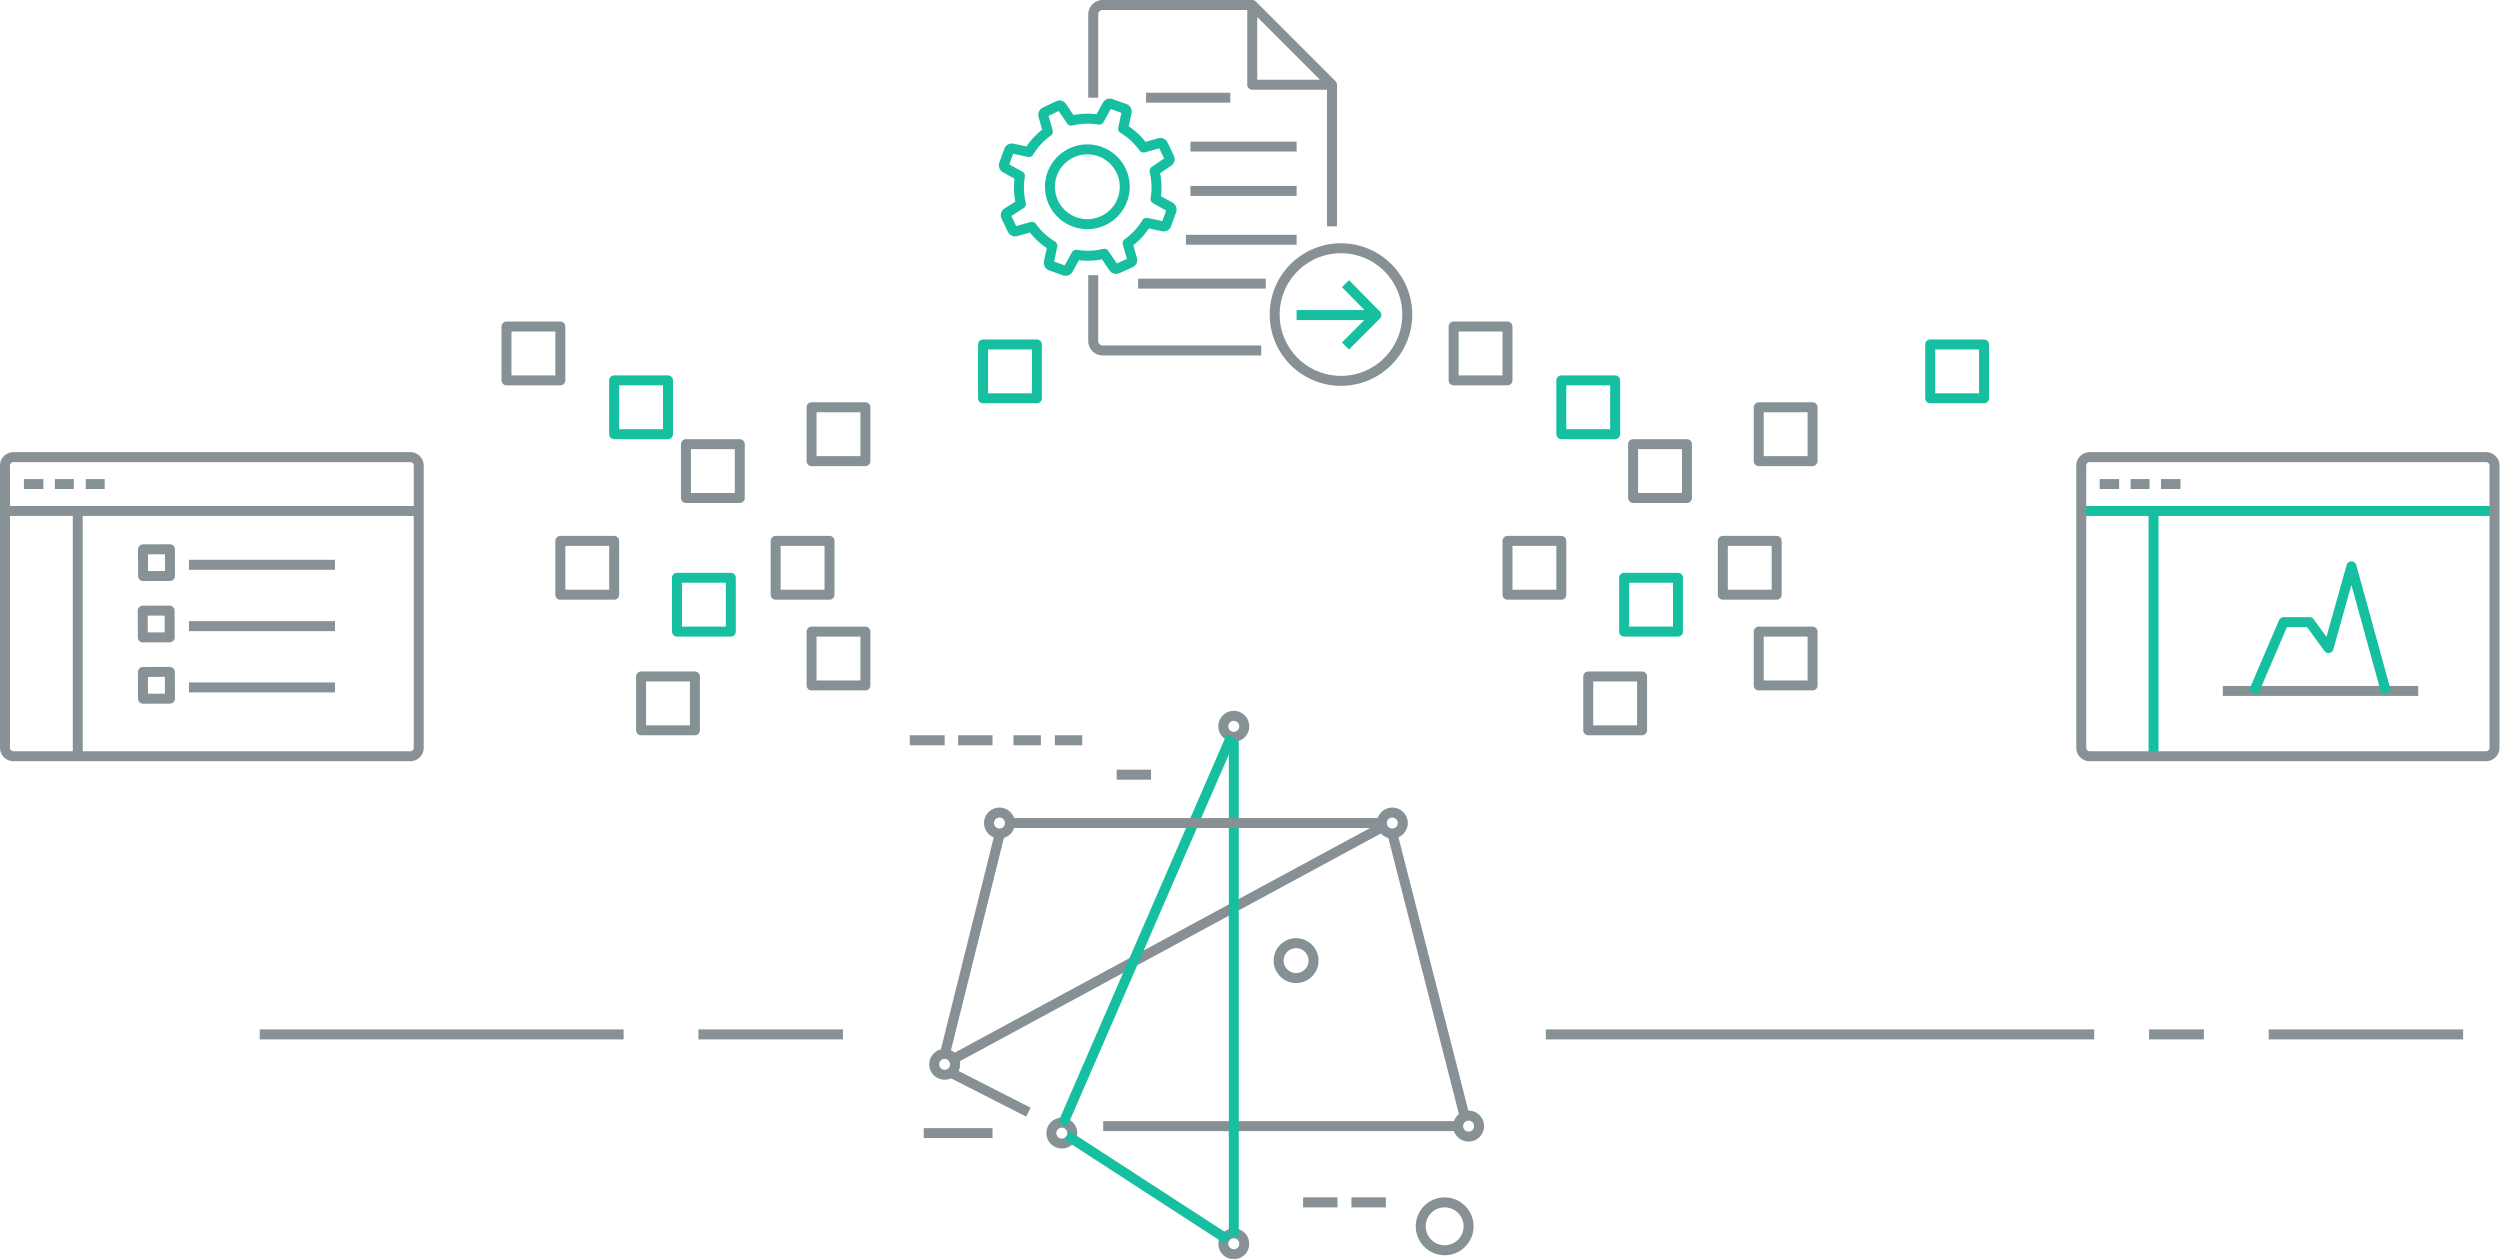 <svg xmlns="http://www.w3.org/2000/svg" id="graphic-del-ps-benefits-2" width="501.5" height="252.53" viewBox="0 0 501.5 252.53">
    <defs>
        <clipPath id="clip-path">
            <path id="Rectangle_8489" fill="none" d="M0 0H501.5V252.53H0z"/>
        </clipPath>
        <style>
            .cls-2,.cls-4,.cls-5,.cls-6{fill:none}.cls-2{stroke:#879196}.cls-2,.cls-4,.cls-5,.cls-6{stroke-linejoin:round;stroke-width:2px}.cls-4{stroke:#869095}.cls-5{stroke:#16bf9f}.cls-6{stroke:#869196}
        </style>
    </defs>
    <g id="graphic-del-ps-benefits-2-2" transform="translate(250.75 126.265)">
        <g id="graphic-del-ps-benefits-2-3" transform="translate(-250.75 -126.265)">
            <path id="Line_956" d="M0 0L29.3 0" class="cls-2" transform="translate(37.9 113.3)"/>
            <path id="Rectangle_8466" d="M0 0H5.4V5.36H0z" class="cls-2" transform="rotate(-.2 31583.998 -8162.253)"/>
            <path id="Line_957" d="M0 0L29.3 0" class="cls-2" transform="translate(37.9 125.6)"/>
            <path id="Rectangle_8467" d="M0 0H5.4V5.37H0z" class="cls-2" transform="rotate(-.2 35107.656 -8139.774)"/>
            <path id="Line_958" d="M0 0L29.3 0" class="cls-2" transform="translate(37.9 137.9)"/>
            <path id="Rectangle_8468" d="M0 0H5.4V5.37H0z" class="cls-2" transform="rotate(-.2 38631.078 -8145.943)"/>
            <path id="Line_959" d="M0 49.2L0 0" class="cls-2" transform="translate(15.6 102.5)"/>
            <g id="Group_6091" clip-path="url(#clip-path)">
                <path id="Line_960" d="M0 0L83.1 0" class="cls-2" transform="translate(1 102.5)"/>
                <path id="Path_7763" d="M82.3 151.7A1.7 1.7 0 0 0 84 150V93.4a1.7 1.7 0 0 0-1.7-1.7H2.8A1.7 1.7 0 0 0 1 93.4V150a1.7 1.7 0 0 0 1.7 1.7z" class="cls-2"/>
                <path id="Line_961" d="M0 0L3.9 0" class="cls-4" transform="translate(4.8 97.1)"/>
                <path id="Line_962" d="M0 0L3.8 0" class="cls-4" transform="translate(11 97.1)"/>
                <path id="Line_963" d="M0 0L3.8 0" class="cls-4" transform="translate(17.2 97.1)"/>
                <path id="Line_964" d="M0 0L39.2 0" class="cls-2" transform="translate(445.9 138.6)"/>
                <path id="Path_7764" d="M452 139l6.1-14.2h5.2l3.8 5.2 4.6-16.4 7 25.4" class="cls-5"/>
                <path id="Line_965" d="M0 49.2L0 0" class="cls-5" transform="translate(432 102.5)"/>
                <path id="Line_966" d="M0 0L83.1 0" class="cls-5" transform="translate(417.4 102.5)"/>
                <path id="Path_7765" d="M498.7 151.7a1.7 1.7 0 0 0 1.7-1.7V93.4a1.7 1.7 0 0 0-1.7-1.7h-79.5a1.7 1.7 0 0 0-1.7 1.7V150a1.7 1.7 0 0 0 1.7 1.7z" class="cls-2"/>
                <path id="Line_967" d="M0 0L3.9 0" class="cls-4" transform="translate(421.2 97.1)"/>
                <path id="Line_968" d="M0 0L3.8 0" class="cls-4" transform="translate(427.4 97.1)"/>
                <path id="Line_969" d="M0 0L3.9 0" class="cls-4" transform="translate(433.5 97.1)"/>
                <path id="Path_7766" d="M219.3 19.6V2.9a1.9 1.9 0 0 1 1.9-1.9h30.1" class="cls-4"/>
                <path id="Path_7767" d="M253 70.3h-31.8a1.9 1.9 0 0 1-1.9-1.9V55.2" class="cls-4"/>
                <path id="Line_970" d="M0 0L0 28.3" class="cls-4" transform="translate(267.2 17.1)"/>
                <path id="Line_971" d="M0 0L21.3 0" class="cls-4" transform="translate(238.8 29.4)"/>
                <path id="Line_972" d="M0 0L21.3 0" class="cls-4" transform="translate(238.8 38.3)"/>
                <path id="Line_973" d="M0 0L22.2 0" class="cls-4" transform="translate(237.9 48.1)"/>
                <path id="Line_974" d="M0 0L25.6 0" class="cls-4" transform="translate(228.3 56.9)"/>
                <path id="Line_975" d="M0 0L16.9 0" class="cls-4" transform="translate(229.9 19.6)"/>
                <path id="Path_7768" d="M251.2 17h16l-16-16z" class="cls-4"/>
                <path id="Path_7769" d="M201.8 43.4l1.3 2.7a.6.6 0 0 0 .7.3l3.2-.9a13.7 13.7 0 0 0 4.1 3.8l-.7 3.3a.6.6 0 0 0 .4.7l2.8 1a.6.6 0 0 0 .7-.3l1.6-2.9a13.6 13.6 0 0 0 5.6-.2l1.9 2.8a.6.6 0 0 0 .7.2l2.7-1.2a.6.6 0 0 0 .3-.7l-.9-3.2a13.6 13.6 0 0 0 3.8-4.1l3.3.7a.6.6 0 0 0 .7-.4l1-2.8a.6.6 0 0 0-.3-.7l-2.9-1.6a13.6 13.6 0 0 0-.2-5.6l2.8-1.9a.6.6 0 0 0 .2-.7l-1.3-2.7a.6.6 0 0 0-.7-.3l-3.2.9a13.7 13.7 0 0 0-4.1-3.8l.7-3.3a.6.6 0 0 0-.4-.7l-2.8-1a.6.6 0 0 0-.7.3l-1.6 2.9a13.7 13.7 0 0 0-5.6.2l-1.9-2.8a.6.6 0 0 0-.7-.2l-2.7 1.3a.6.6 0 0 0-.3.7l.9 3.2a13.6 13.6 0 0 0-3.8 4.1l-3.3-.7a.6.6 0 0 0-.7.4l-1 2.8a.6.6 0 0 0 .3.7l2.9 1.6a13.7 13.7 0 0 0 .2 5.6l-2.8 1.8a.6.6 0 0 0-.2.7zm12.7-12.5a7.5 7.5 0 1 1-3.4 9.2 7.5 7.5 0 0 1 3.4-9.2z" class="cls-5"/>
                <path id="Path_7770" d="M255.7 63.2a13.3 13.3 0 1 0 3.86-9.469 13.3 13.3 0 0 0-3.86 9.469z" class="cls-4"/>
                <path id="Path_7771" d="M269.9 69.4l6.2-6.2h-16" class="cls-5"/>
                <path id="Line_976" d="M0 0L6.2 6.3" class="cls-5" transform="translate(269.9 56.9)"/>
                <path id="Rectangle_8469" d="M0 0H10.8V10.8H0z" class="cls-6" transform="translate(112.4 108.5)"/>
                <path id="Rectangle_8470" d="M0 0H10.8V10.8H0z" class="cls-6" transform="translate(128.6 135.7)"/>
                <path id="Rectangle_8471" d="M0 0H10.8V10.8H0z" class="cls-6" transform="translate(137.6 89.1)"/>
                <path id="Rectangle_8472" d="M0 0H10.8V10.8H0z" class="cls-5" transform="translate(135.8 115.9)"/>
                <path id="Rectangle_8473" d="M0 0H10.8V10.8H0z" class="cls-6" transform="translate(162.8 81.7)"/>
                <path id="Rectangle_8474" d="M0 0H10.8V10.8H0z" class="cls-5" transform="translate(123.2 76.3)"/>
                <path id="Rectangle_8475" d="M0 0H10.8V10.8H0z" class="cls-6" transform="translate(155.6 108.5)"/>
                <path id="Rectangle_8476" d="M0 0H10.8V10.8H0z" class="cls-6" transform="translate(162.8 126.7)"/>
                <path id="Rectangle_8477" d="M0 0H10.8V10.8H0z" class="cls-5" transform="translate(197.2 69.1)"/>
                <path id="Rectangle_8478" d="M0 0H10.8V10.8H0z" class="cls-6" transform="translate(101.6 65.5)"/>
                <path id="Rectangle_8479" d="M0 0H10.8V10.8H0z" class="cls-6" transform="translate(302.4 108.5)"/>
                <path id="Rectangle_8480" d="M0 0H10.8V10.8H0z" class="cls-6" transform="translate(318.6 135.7)"/>
                <path id="Rectangle_8481" d="M0 0H10.8V10.8H0z" class="cls-6" transform="translate(327.6 89.1)"/>
                <path id="Rectangle_8482" d="M0 0H10.8V10.8H0z" class="cls-5" transform="translate(325.8 115.9)"/>
                <path id="Rectangle_8483" d="M0 0H10.8V10.8H0z" class="cls-6" transform="translate(352.8 81.7)"/>
                <path id="Rectangle_8484" d="M0 0H10.8V10.8H0z" class="cls-5" transform="translate(313.2 76.3)"/>
                <path id="Rectangle_8485" d="M0 0H10.8V10.8H0z" class="cls-6" transform="translate(345.6 108.5)"/>
                <path id="Rectangle_8486" d="M0 0H10.8V10.8H0z" class="cls-6" transform="translate(352.8 126.7)"/>
                <path id="Rectangle_8487" d="M0 0H10.8V10.8H0z" class="cls-5" transform="translate(387.2 69.1)"/>
                <path id="Rectangle_8488" d="M0 0H10.8V10.8H0z" class="cls-6" transform="translate(291.6 65.5)"/>
                <path id="Line_977" d="M0 0L73 0" class="cls-2" transform="translate(52.1 207.5)"/>
                <path id="Line_978" d="M0 0L29 0" class="cls-2" transform="translate(140.1 207.5)"/>
                <path id="Line_979" d="M0 0L110 0" class="cls-2" transform="translate(310.1 207.5)"/>
                <path id="Line_980" d="M0 0L11 0" class="cls-2" transform="translate(431.1 207.5)"/>
                <path id="Line_981" d="M0 0L39 0" class="cls-2" transform="translate(455.1 207.5)"/>
                <circle id="Ellipse_112" cx="2.1" cy="2.1" r="2.1" class="cls-4" transform="translate(210.9 225.2)"/>
                <path id="Path_7772" d="M249.6 145.7a2.1 2.1 0 1 1-2.1-2.1 2.1 2.1 0 0 1 2.1 2.1z" class="cls-4"/>
                <path id="Path_7773" d="M296.7 225.9a2.1 2.1 0 1 1-2.1-2.1 2.1 2.1 0 0 1 2.1 2.1z" class="cls-4"/>
                <path id="Path_7774" d="M263.5 192.7a3.5 3.5 0 1 1-3.5-3.5 3.5 3.5 0 0 1 3.5 3.5z" class="cls-4"/>
                <path id="Path_7775" d="M281.4 165.1a2.1 2.1 0 1 1-2.1-2.1 2.1 2.1 0 0 1 2.1 2.1z" class="cls-4"/>
                <circle id="Ellipse_113" cx="2.1" cy="2.1" r="2.1" class="cls-4" transform="translate(187.4 211.4)"/>
                <circle id="Ellipse_114" cx="2.1" cy="2.1" r="2.1" class="cls-4" transform="translate(245.4 247.4)"/>
                <path id="Line_982" d="M0 0L71.9 0" class="cls-4" transform="translate(221.3 225.9)"/>
                <path id="Line_983" d="M14.6 57.1L0 0" class="cls-4" transform="translate(279.2 166.8)"/>
                <path id="Line_984" d="M86.9 0L0 47" class="cls-4" transform="translate(190.4 165.9)"/>
                <path id="Line_985" d="M0 0L32.2 20.9" class="cls-5" transform="translate(214.1 227.8)"/>
                <path id="Line_986" d="M0 0L16.1 8.2" class="cls-4" transform="translate(190.2 214.9)"/>
                <path id="Line_987" d="M0 99.6L0 0" class="cls-5" transform="translate(247.5 148.5)"/>
                <path id="Line_988" d="M33.8 0L0 77.8" class="cls-5" transform="translate(213.2 147.7)"/>
                <path id="Line_989" d="M73.3 0L0 0" class="cls-4" transform="translate(203.3 165.1)"/>
                <path id="Path_7776" d="M202.6 165.1a2.1 2.1 0 1 1-2.1-2.1 2.1 2.1 0 0 1 2.1 2.1z" class="cls-4"/>
                <path id="Line_990" d="M11.3 0L0 45.3" class="cls-4" transform="translate(189.4 166.7)"/>
                <path id="Line_991" d="M0 0L6.9 0" class="cls-4" transform="translate(261.4 241.2)"/>
                <path id="Line_992" d="M0 0L6.9 0" class="cls-4" transform="translate(271.1 241.2)"/>
                <path id="Line_993" d="M0 0L13.8 0" class="cls-4" transform="translate(185.3 227.3)"/>
                <path id="Line_994" d="M6.9 0L0 0" class="cls-4" transform="translate(224 155.4)"/>
                <path id="Line_995" d="M5.5 0L0 0" class="cls-4" transform="translate(211.6 148.5)"/>
                <path id="Line_996" d="M5.5 0L0 0" class="cls-4" transform="translate(203.3 148.5)"/>
                <path id="Line_997" d="M6.9 0L0 0" class="cls-4" transform="translate(192.2 148.5)"/>
                <path id="Line_998" d="M7 0L0 0" class="cls-4" transform="translate(182.5 148.5)"/>
                <path id="Path_7777" d="M294.6 246a4.8 4.8 0 1 1-4.8-4.8 4.8 4.8 0 0 1 4.8 4.8z" class="cls-4"/>
            </g>
        </g>
    </g>
</svg>

